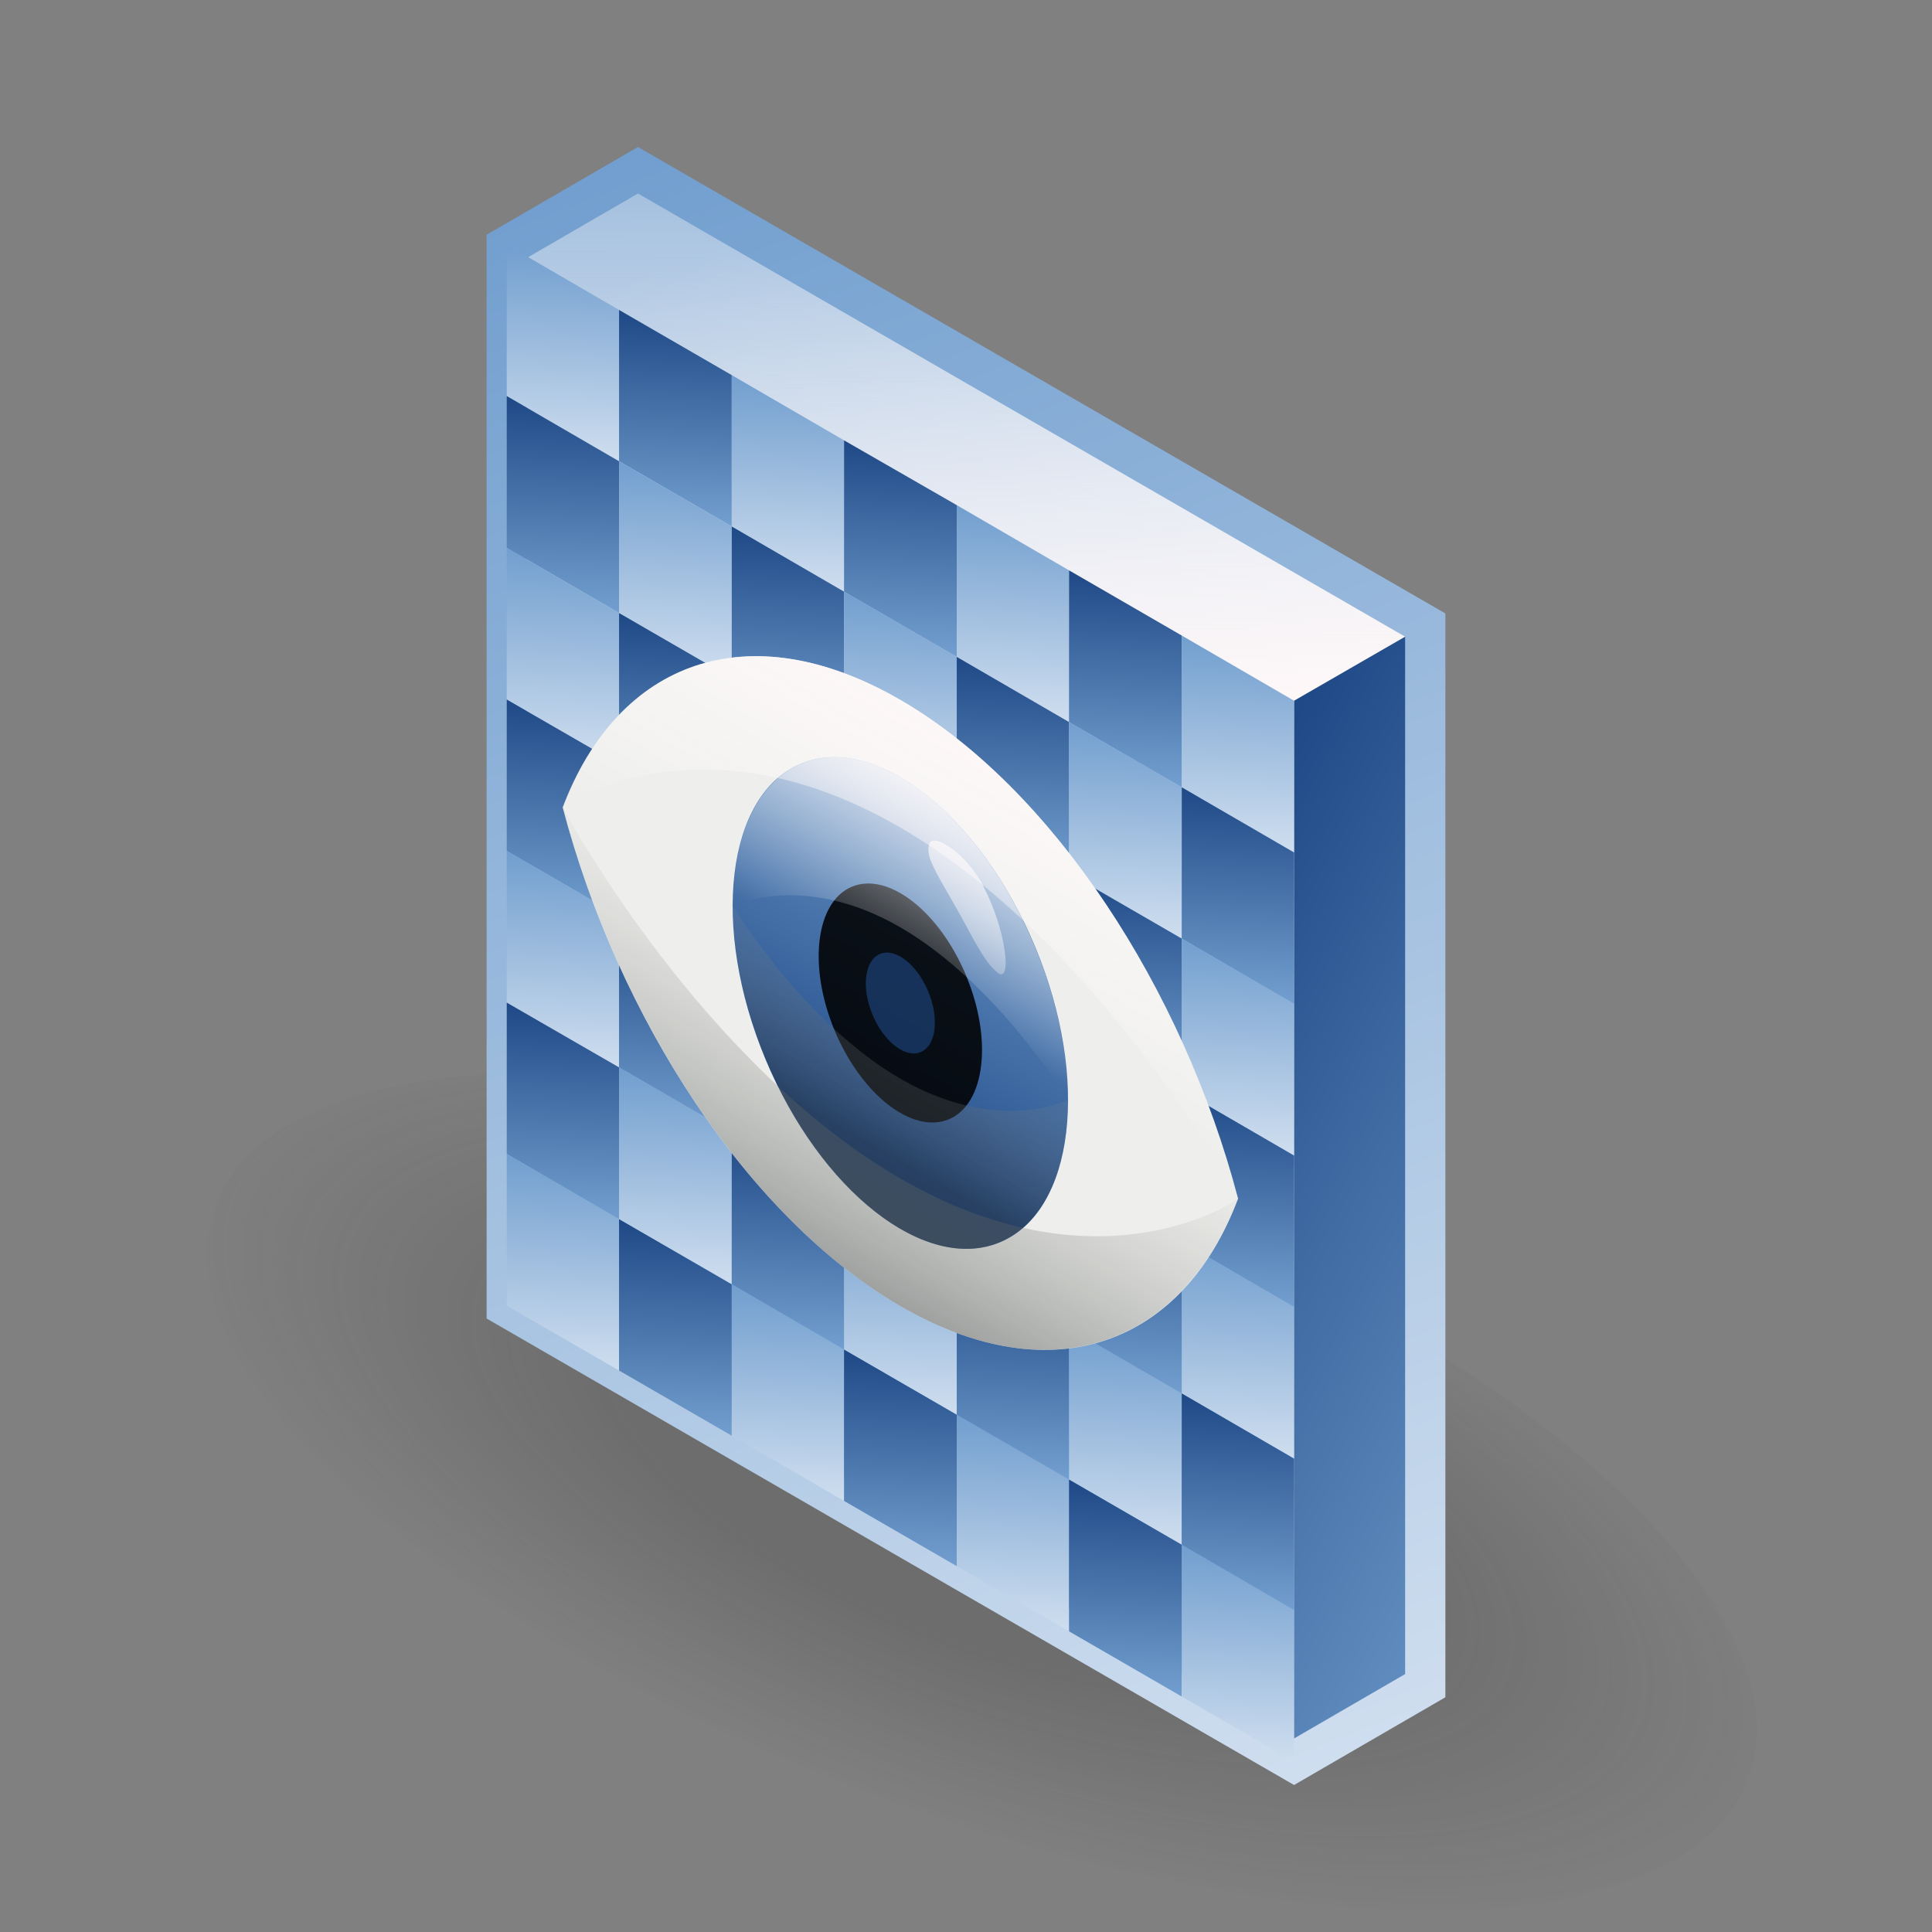 <?xml version="1.0" encoding="UTF-8"?><svg xmlns="http://www.w3.org/2000/svg" xmlns:xlink="http://www.w3.org/1999/xlink" viewBox="0 0 48 48"><rect x="0" y="0" width="48" height="48" fill="#808080" stroke="none"/><defs><radialGradient id="radial-gradient" cx="-125.98" cy="-89.96" fx="-125.98" fy="-89.96" r="8.81" gradientTransform="translate(-61.63 339.6) rotate(90) scale(2.4 .96)" gradientUnits="userSpaceOnUse"><stop offset=".47" stop-color="#2c2c2c" stop-opacity=".5"/><stop offset=".99" stop-color="#2c2c2c" stop-opacity="0"/></radialGradient><linearGradient id="linear-gradient" x1="12.59" y1="24" x2="35.41" y2="24" gradientTransform="matrix(1, 0, 0, 1, 0, 0)" gradientUnits="userSpaceOnUse"><stop offset="0" stop-color="#fff" stop-opacity="0"/><stop offset="1" stop-color="#fff8f8"/></linearGradient><linearGradient id="linear-gradient-2" x1="27.54" y1="19.94" x2="21.55" y2="4.51" gradientTransform="matrix(1, 0, 0, 1, 0, 0)" gradientUnits="userSpaceOnUse"><stop offset="0" stop-color="#cfdeef"/><stop offset=".99" stop-color="#729fcf"/></linearGradient><linearGradient id="linear-gradient-3" x1="23.96" y1="-2.68" x2="24.02" y2="18" xlink:href="#linear-gradient"/><linearGradient id="linear-gradient-4" x1="19.64" y1="10.95" x2="24.69" y2="36.71" xlink:href="#linear-gradient-2"/><linearGradient id="linear-gradient-5" x1="43.32" y1="35.01" x2="27.52" y2="26.13" gradientTransform="matrix(1, 0, 0, 1, 0, 0)" gradientUnits="userSpaceOnUse"><stop offset="0" stop-color="#729fcf"/><stop offset="1" stop-color="#204a87"/></linearGradient><linearGradient id="linear-gradient-6" x1="31.94" y1="44.43" x2="16.06" y2="3.57" xlink:href="#linear-gradient-2"/><linearGradient id="linear-gradient-7" x1="7.67" y1="22.32" x2="5.89" y2="17.74" gradientTransform="translate(9.02 -14.1) rotate(29.81) scale(.84 .87) skewX(30.52)" xlink:href="#linear-gradient-2"/><linearGradient id="linear-gradient-8" x1="11.49" y1="22.33" x2="9.71" y2="17.76" gradientTransform="translate(9.02 -14.1) rotate(29.81) scale(.84 .87) skewX(30.52)" gradientUnits="userSpaceOnUse"><stop offset="0" stop-color="#729fcf"/><stop offset=".99" stop-color="#204a87"/></linearGradient><linearGradient id="linear-gradient-9" x1="15.31" y1="22.35" x2="13.53" y2="17.77" gradientTransform="translate(9.02 -14.1) rotate(29.81) scale(.84 .87) skewX(30.52)" xlink:href="#linear-gradient-2"/><linearGradient id="linear-gradient-10" x1="19.13" y1="22.37" x2="17.35" y2="17.79" xlink:href="#linear-gradient-8"/><linearGradient id="linear-gradient-11" x1="22.95" y1="22.39" x2="21.17" y2="17.81" gradientTransform="translate(9.02 -14.1) rotate(29.81) scale(.84 .87) skewX(30.52)" xlink:href="#linear-gradient-2"/><linearGradient id="linear-gradient-12" x1="26.77" y1="22.4" x2="24.99" y2="17.83" xlink:href="#linear-gradient-8"/><linearGradient id="linear-gradient-13" x1="30.59" y1="22.42" x2="28.81" y2="17.85" gradientTransform="translate(9.02 -14.1) rotate(29.81) scale(.84 .87) skewX(30.52)" xlink:href="#linear-gradient-2"/><linearGradient id="linear-gradient-14" x1="7.67" y1="26.08" x2="5.89" y2="21.5" xlink:href="#linear-gradient-8"/><linearGradient id="linear-gradient-15" x1="11.49" y1="26.1" x2="9.71" y2="21.52" gradientTransform="translate(9.02 -14.1) rotate(29.81) scale(.84 .87) skewX(30.52)" xlink:href="#linear-gradient-2"/><linearGradient id="linear-gradient-16" x1="15.31" y1="26.12" x2="13.53" y2="21.54" xlink:href="#linear-gradient-8"/><linearGradient id="linear-gradient-17" x1="19.13" y1="26.13" x2="17.35" y2="21.56" gradientTransform="translate(9.02 -14.1) rotate(29.81) scale(.84 .87) skewX(30.52)" xlink:href="#linear-gradient-2"/><linearGradient id="linear-gradient-18" x1="22.95" y1="26.15" x2="21.17" y2="21.58" xlink:href="#linear-gradient-8"/><linearGradient id="linear-gradient-19" x1="26.77" y1="26.17" x2="24.99" y2="21.59" gradientTransform="translate(9.02 -14.1) rotate(29.81) scale(.84 .87) skewX(30.52)" xlink:href="#linear-gradient-2"/><linearGradient id="linear-gradient-20" x1="30.59" y1="26.19" x2="28.81" y2="21.61" xlink:href="#linear-gradient-8"/><linearGradient id="linear-gradient-21" x1="7.67" y1="29.85" x2="5.89" y2="25.27" gradientTransform="translate(9.02 -14.1) rotate(29.81) scale(.84 .87) skewX(30.52)" xlink:href="#linear-gradient-2"/><linearGradient id="linear-gradient-22" y1="29.86" x2="9.71" y2="25.29" xlink:href="#linear-gradient-8"/><linearGradient id="linear-gradient-23" x1="15.31" y1="29.88" x2="13.53" y2="25.3" gradientTransform="translate(9.02 -14.1) rotate(29.81) scale(.84 .87) skewX(30.52)" xlink:href="#linear-gradient-2"/><linearGradient id="linear-gradient-24" x1="19.13" y1="29.9" x2="17.35" y2="25.32" gradientTransform="translate(9.02 -14.1) rotate(29.81) scale(.84 .87) skewX(30.52)" xlink:href="#linear-gradient-2"/><linearGradient id="linear-gradient-25" x1="22.95" y1="29.92" x2="21.17" y2="25.34" gradientTransform="translate(9.02 -14.1) rotate(29.81) scale(.84 .87) skewX(30.52)" xlink:href="#linear-gradient-2"/><linearGradient id="linear-gradient-26" x1="26.77" y1="29.93" x2="24.99" y2="25.36" xlink:href="#linear-gradient-8"/><linearGradient id="linear-gradient-27" x1="30.59" y1="29.95" x2="28.81" y2="25.38" gradientTransform="translate(9.02 -14.1) rotate(29.81) scale(.84 .87) skewX(30.52)" xlink:href="#linear-gradient-2"/><linearGradient id="linear-gradient-28" x1="7.67" y1="33.61" x2="5.89" y2="29.03" xlink:href="#linear-gradient-8"/><linearGradient id="linear-gradient-29" x1="11.49" y1="33.63" x2="9.71" y2="29.05" gradientTransform="translate(9.02 -14.1) rotate(29.81) scale(.84 .87) skewX(30.52)" xlink:href="#linear-gradient-2"/><linearGradient id="linear-gradient-30" x1="15.31" y1="33.65" x2="13.53" y2="29.07" gradientTransform="translate(9.02 -14.1) rotate(29.81) scale(.84 .87) skewX(30.52)" xlink:href="#linear-gradient-2"/><linearGradient id="linear-gradient-31" x1="19.13" y1="33.66" x2="17.35" y2="29.09" gradientTransform="translate(9.02 -14.1) rotate(29.81) scale(.84 .87) skewX(30.52)" xlink:href="#linear-gradient-2"/><linearGradient id="linear-gradient-32" x1="22.95" y1="33.68" x2="21.17" y2="29.11" gradientTransform="translate(9.02 -14.1) rotate(29.81) scale(.84 .87) skewX(30.52)" xlink:href="#linear-gradient-2"/><linearGradient id="linear-gradient-33" x1="26.77" y1="33.7" x2="24.99" y2="29.12" gradientTransform="translate(9.02 -14.1) rotate(29.81) scale(.84 .87) skewX(30.52)" xlink:href="#linear-gradient-2"/><linearGradient id="linear-gradient-34" x1="30.59" y1="33.72" x2="28.81" y2="29.14" xlink:href="#linear-gradient-8"/><linearGradient id="linear-gradient-35" x1="7.67" y1="37.38" x2="5.89" y2="32.8" gradientTransform="translate(9.02 -14.1) rotate(29.81) scale(.84 .87) skewX(30.52)" xlink:href="#linear-gradient-2"/><linearGradient id="linear-gradient-36" y1="37.39" y2="32.82" xlink:href="#linear-gradient-8"/><linearGradient id="linear-gradient-37" x1="15.31" y1="37.41" x2="13.53" y2="32.83" gradientTransform="translate(9.02 -14.1) rotate(29.81) scale(.84 .87) skewX(30.52)" xlink:href="#linear-gradient-2"/><linearGradient id="linear-gradient-38" x1="19.13" y1="37.43" x2="17.35" y2="32.85" gradientTransform="translate(9.02 -14.1) rotate(29.81) scale(.84 .87) skewX(30.52)" xlink:href="#linear-gradient-2"/><linearGradient id="linear-gradient-39" x1="22.95" y1="37.45" x2="21.17" y2="32.87" gradientTransform="translate(9.02 -14.1) rotate(29.81) scale(.84 .87) skewX(30.52)" xlink:href="#linear-gradient-2"/><linearGradient id="linear-gradient-40" x1="26.77" y1="37.46" x2="24.99" y2="32.89" xlink:href="#linear-gradient-8"/><linearGradient id="linear-gradient-41" x1="30.59" y1="37.48" x2="28.81" y2="32.91" gradientTransform="translate(9.02 -14.1) rotate(29.81) scale(.84 .87) skewX(30.52)" xlink:href="#linear-gradient-2"/><linearGradient id="linear-gradient-42" x1="7.67" y1="41.14" x2="5.89" y2="36.56" xlink:href="#linear-gradient-8"/><linearGradient id="linear-gradient-43" x1="11.49" y1="41.16" x2="9.71" y2="36.58" gradientTransform="translate(9.02 -14.1) rotate(29.81) scale(.84 .87) skewX(30.52)" xlink:href="#linear-gradient-2"/><linearGradient id="linear-gradient-44" x1="15.31" y1="41.18" x2="13.53" y2="36.6" xlink:href="#linear-gradient-8"/><linearGradient id="linear-gradient-45" x1="19.13" y1="41.19" x2="17.35" y2="36.62" gradientTransform="translate(9.02 -14.1) rotate(29.81) scale(.84 .87) skewX(30.52)" xlink:href="#linear-gradient-2"/><linearGradient id="linear-gradient-46" x1="22.95" y1="41.21" x2="21.17" y2="36.64" xlink:href="#linear-gradient-8"/><linearGradient id="linear-gradient-47" x1="26.77" y1="41.23" x2="24.99" y2="36.65" gradientTransform="translate(9.02 -14.1) rotate(29.81) scale(.84 .87) skewX(30.52)" xlink:href="#linear-gradient-2"/><linearGradient id="linear-gradient-48" x1="30.59" y1="41.25" x2="28.81" y2="36.67" xlink:href="#linear-gradient-8"/><linearGradient id="linear-gradient-49" x1="7.67" y1="44.91" x2="5.89" y2="40.33" gradientTransform="translate(9.02 -14.1) rotate(29.81) scale(.84 .87) skewX(30.52)" xlink:href="#linear-gradient-2"/><linearGradient id="linear-gradient-50" y1="44.92" x2="9.71" y2="40.35" xlink:href="#linear-gradient-8"/><linearGradient id="linear-gradient-51" x1="15.31" y1="44.94" x2="13.53" y2="40.37" gradientTransform="translate(9.02 -14.1) rotate(29.81) scale(.84 .87) skewX(30.52)" xlink:href="#linear-gradient-2"/><linearGradient id="linear-gradient-52" x1="19.13" y1="44.96" x2="17.35" y2="40.38" xlink:href="#linear-gradient-8"/><linearGradient id="linear-gradient-53" x1="22.95" y1="44.98" x2="21.17" y2="40.4" gradientTransform="translate(9.02 -14.1) rotate(29.81) scale(.84 .87) skewX(30.52)" xlink:href="#linear-gradient-2"/><linearGradient id="linear-gradient-54" x1="26.77" y1="44.99" x2="24.99" y2="40.42" xlink:href="#linear-gradient-8"/><linearGradient id="linear-gradient-55" x1="30.59" y1="45.01" x2="28.81" y2="40.44" gradientTransform="translate(9.02 -14.1) rotate(29.81) scale(.84 .87) skewX(30.52)" xlink:href="#linear-gradient-2"/><linearGradient id="linear-gradient-56" x1="18.24" y1="24.72" x2="18.24" y2="35.61" gradientTransform="translate(25.04 -16.23) rotate(52.41) scale(.84 .87) skewX(30.52)" xlink:href="#linear-gradient-8"/><linearGradient id="linear-gradient-57" x1="18.24" y1="30.12" x2="18.24" y2="44.77" gradientTransform="translate(9.02 -14.1) rotate(29.81) scale(.84 .87) skewX(30.52)" gradientUnits="userSpaceOnUse"><stop offset="0" stop-color="#babdb6" stop-opacity="0"/><stop offset="1" stop-color="#2e3436"/></linearGradient><linearGradient id="linear-gradient-58" x1="18.24" y1="30.74" x2="18.24" y2="22.71" gradientTransform="translate(9.02 -14.1) rotate(29.81) scale(.84 .87) skewX(30.52)" xlink:href="#linear-gradient"/><linearGradient id="linear-gradient-59" x1="18.24" y1="29.88" x2="18.24" y2="35.2" xlink:href="#linear-gradient-57"/><linearGradient id="linear-gradient-60" x1="18.24" y1="22.4" x2="18.24" y2="28.51" gradientTransform="translate(25.04 -16.23) rotate(52.41) scale(.84 .87) skewX(30.52)" xlink:href="#linear-gradient-8"/><linearGradient id="linear-gradient-61" x1="18.24" y1="30.99" x2="18.24" y2="23.81" gradientTransform="translate(9.02 -14.1) rotate(29.81) scale(.84 .87) skewX(30.52)" xlink:href="#linear-gradient"/><linearGradient id="linear-gradient-62" x1="20.5" y1="30.94" x2="20.5" y2="24.97" gradientTransform="translate(9.02 -14.1) rotate(29.81) scale(.84 .87) skewX(30.52)" xlink:href="#linear-gradient"/></defs><g style="isolation:isolate;"><g id="shadow" style="mix-blend-mode:multiply; opacity:.45;"><ellipse cx="24.39" cy="37.08" rx="8.13" ry="20.33" transform="translate(-18.88 46.94) rotate(-69.51)" style="fill:url(#radial-gradient);"/></g><g id="ART"><g><polygon points="15.85 4.23 12.59 6.12 12.59 32.47 32.15 43.77 35.41 41.88 35.41 15.53 15.85 4.23" style="fill:url(#linear-gradient);"/><polygon points="35.41 15.53 32.15 17.41 12.59 6.12 15.85 4.23 35.41 15.53" style="fill:url(#linear-gradient-2);"/><polygon points="35.41 15.53 32.15 17.41 12.59 6.12 15.85 4.23 35.41 15.53" style="fill:url(#linear-gradient-3);"/><polygon points="32.15 43.77 12.61 32.44 12.59 6.12 32.15 17.47 32.15 43.77" style="fill:url(#linear-gradient-4);"/><g><polygon points="35.41 41.88 35.41 15.53 32.15 17.41 32.15 43.77 35.41 41.88" style="fill:url(#linear-gradient-5);"/><polygon points="15.85 4.23 12.59 6.12 12.59 32.47 32.15 43.77 35.41 41.88 35.41 15.53 15.85 4.23" style="fill:none; stroke:url(#linear-gradient-6); stroke-miterlimit:10;"/></g><g><g><polygon points="15.38 11.46 12.59 9.84 12.59 6.08 15.38 7.7 15.38 11.46" style="fill:url(#linear-gradient-7);"/><polygon points="18.18 13.08 15.38 11.46 15.38 7.7 18.18 9.32 18.18 13.08" style="fill:url(#linear-gradient-8);"/><polygon points="20.97 14.7 18.18 13.08 18.18 9.32 20.97 10.94 20.97 14.7" style="fill:url(#linear-gradient-9);"/><polygon points="23.77 16.32 20.97 14.7 20.97 10.94 23.77 12.55 23.77 16.32" style="fill:url(#linear-gradient-10);"/><polygon points="26.56 17.94 23.77 16.32 23.77 12.55 26.56 14.17 26.56 17.94" style="fill:url(#linear-gradient-11);"/><polygon points="29.36 19.56 26.56 17.94 26.56 14.17 29.36 15.79 29.36 19.56" style="fill:url(#linear-gradient-12);"/><polygon points="32.15 21.18 29.36 19.56 29.36 15.79 32.15 17.41 32.15 21.18" style="fill:url(#linear-gradient-13);"/></g><g><polygon points="15.38 15.23 12.59 13.61 12.59 9.84 15.38 11.46 15.38 15.23" style="fill:url(#linear-gradient-14);"/><polygon points="18.18 16.85 15.38 15.23 15.38 11.46 18.18 13.08 18.18 16.85" style="fill:url(#linear-gradient-15);"/><polygon points="20.97 18.47 18.18 16.85 18.18 13.08 20.97 14.7 20.97 18.47" style="fill:url(#linear-gradient-16);"/><polygon points="23.77 20.08 20.97 18.47 20.97 14.7 23.77 16.32 23.77 20.08" style="fill:url(#linear-gradient-17);"/><polygon points="26.56 21.7 23.77 20.08 23.77 16.32 26.56 17.94 26.56 21.7" style="fill:url(#linear-gradient-18);"/><polygon points="29.36 23.32 26.56 21.7 26.56 17.94 29.36 19.56 29.36 23.32" style="fill:url(#linear-gradient-19);"/><polygon points="32.15 24.94 29.36 23.32 29.36 19.56 32.15 21.18 32.15 24.94" style="fill:url(#linear-gradient-20);"/></g><g><polygon points="15.38 18.99 12.59 17.38 12.59 13.61 15.38 15.23 15.38 18.99" style="fill:url(#linear-gradient-21);"/><polygon points="18.18 20.61 15.38 18.99 15.38 15.23 18.18 16.85 18.18 20.61" style="fill:url(#linear-gradient-22);"/><polygon points="20.97 22.23 18.18 20.61 18.18 16.85 20.97 18.47 20.97 22.23" style="fill:url(#linear-gradient-23);"/><polygon points="23.77 23.85 20.97 22.23 20.97 18.47 23.77 20.08 23.77 23.85" style="fill:url(#linear-gradient-24);"/><polygon points="26.56 25.47 23.77 23.85 23.77 20.08 26.56 21.7 26.56 25.47" style="fill:url(#linear-gradient-25);"/><polygon points="29.36 27.09 26.56 25.47 26.56 21.7 29.36 23.32 29.36 27.09" style="fill:url(#linear-gradient-26);"/><polygon points="32.15 28.71 29.36 27.09 29.36 23.32 32.15 24.94 32.15 28.71" style="fill:url(#linear-gradient-27);"/></g><g><polygon points="15.38 22.76 12.59 21.14 12.59 17.38 15.38 18.99 15.38 22.76" style="fill:url(#linear-gradient-28);"/><polygon points="18.18 24.38 15.38 22.76 15.38 18.99 18.18 20.61 18.18 24.38" style="fill:url(#linear-gradient-29);"/><polygon points="20.97 26 18.18 24.38 18.18 20.61 20.97 22.23 20.97 26" style="fill:url(#linear-gradient-30);"/><polygon points="23.77 27.62 20.97 26 20.97 22.23 23.77 23.85 23.77 27.62" style="fill:url(#linear-gradient-31);"/><polygon points="26.56 29.23 23.77 27.62 23.77 23.85 26.56 25.47 26.56 29.23" style="fill:url(#linear-gradient-32);"/><polygon points="29.36 30.85 26.56 29.23 26.56 25.47 29.36 27.09 29.36 30.85" style="fill:url(#linear-gradient-33);"/><polygon points="32.15 32.47 29.36 30.85 29.36 27.09 32.15 28.71 32.15 32.47" style="fill:url(#linear-gradient-34);"/></g><g><polygon points="15.38 26.52 12.59 24.91 12.59 21.14 15.38 22.76 15.38 26.52" style="fill:url(#linear-gradient-35);"/><polygon points="18.18 28.14 15.38 26.52 15.38 22.76 18.18 24.38 18.18 28.14" style="fill:url(#linear-gradient-36);"/><polygon points="20.97 29.76 18.18 28.14 18.18 24.38 20.97 26 20.97 29.76" style="fill:url(#linear-gradient-37);"/><polygon points="23.77 31.38 20.97 29.76 20.97 26 23.77 27.62 23.77 31.38" style="fill:url(#linear-gradient-38);"/><polygon points="26.56 33 23.77 31.38 23.77 27.62 26.56 29.23 26.56 33" style="fill:url(#linear-gradient-39);"/><polygon points="29.36 34.62 26.56 33 26.56 29.23 29.36 30.85 29.36 34.62" style="fill:url(#linear-gradient-40);"/><polygon points="32.15 36.24 29.36 34.62 29.36 30.85 32.15 32.47 32.15 36.24" style="fill:url(#linear-gradient-41);"/></g><g><polygon points="15.38 30.29 12.59 28.67 12.59 24.91 15.38 26.52 15.38 30.29" style="fill:url(#linear-gradient-42);"/><polygon points="18.18 31.91 15.38 30.29 15.38 26.52 18.18 28.14 18.18 31.91" style="fill:url(#linear-gradient-43);"/><polygon points="20.97 33.53 18.18 31.91 18.18 28.14 20.97 29.76 20.97 33.53" style="fill:url(#linear-gradient-44);"/><polygon points="23.77 35.15 20.97 33.53 20.97 29.76 23.77 31.38 23.77 35.15" style="fill:url(#linear-gradient-45);"/><polygon points="26.56 36.76 23.77 35.15 23.77 31.38 26.56 33 26.56 36.76" style="fill:url(#linear-gradient-46);"/><polygon points="29.36 38.38 26.56 36.76 26.56 33 29.36 34.62 29.36 38.38" style="fill:url(#linear-gradient-47);"/><polygon points="32.15 40 29.36 38.38 29.36 34.62 32.15 36.24 32.15 40" style="fill:url(#linear-gradient-48);"/></g><g><polygon points="15.38 34.05 12.59 32.44 12.59 28.67 15.38 30.29 15.38 34.05" style="fill:url(#linear-gradient-49);"/><polygon points="18.18 35.67 15.38 34.05 15.38 30.29 18.18 31.91 18.18 35.67" style="fill:url(#linear-gradient-50);"/><polygon points="20.97 37.29 18.18 35.67 18.18 31.91 20.97 33.53 20.97 37.29" style="fill:url(#linear-gradient-51);"/><polygon points="23.77 38.91 20.97 37.29 20.97 33.53 23.77 35.15 23.77 38.91" style="fill:url(#linear-gradient-52);"/><polygon points="26.56 40.53 23.77 38.91 23.77 35.15 26.56 36.76 26.56 40.53" style="fill:url(#linear-gradient-53);"/><polygon points="29.36 42.15 26.56 40.53 26.56 36.76 29.36 38.38 29.36 42.15" style="fill:url(#linear-gradient-54);"/><polygon points="32.15 43.77 29.36 42.15 29.36 38.38 32.15 40 32.15 43.77" style="fill:url(#linear-gradient-55);"/></g><path d="M22.37,17.39c-3.78-2.19-7.02-.96-8.39,2.67,1.37,5.22,4.61,10.2,8.39,12.39s7.02,.96,8.39-2.67c-1.37-5.22-4.61-10.2-8.39-12.39Z" style="fill:#eeeeec;"/><ellipse cx="22.37" cy="24.92" rx="3.63" ry="6.44" transform="translate(-7.86 10.51) rotate(-22.6)" style="fill:url(#linear-gradient-56);"/><path d="M30.75,29.79c-1.38,3.61-4.6,4.85-8.38,2.66s-7.01-7.17-8.38-12.37c.2,.38,3.52,6.39,8.38,9.2s8.18,.65,8.38,.51Z" style="fill:url(#linear-gradient-57); mix-blend-mode:multiply;"/><path d="M30.75,29.76c-1.38-5.2-4.6-10.18-8.38-12.37s-7.01-.95-8.38,2.66c.2-.15,3.52-2.31,8.38,.51s8.18,8.82,8.38,9.2Z" style="fill:url(#linear-gradient-58);"/><ellipse cx="22.37" cy="24.92" rx="1.77" ry="3.13" transform="translate(-7.86 10.51) rotate(-22.6)" style="mix-blend-mode:multiply; opacity:.87;"/><path d="M18.21,22.51c0,3.09,1.87,6.69,4.16,8.02s4.16-.11,4.16-3.2c0,0-1.74,.87-4.16-.53s-4.16-4.29-4.16-4.29Z" style="fill:url(#linear-gradient-59); mix-blend-mode:multiply; opacity:.45;"/><ellipse cx="22.37" cy="24.92" rx=".75" ry="1.32" transform="translate(-7.86 10.51) rotate(-22.6)" style="fill:url(#linear-gradient-60); opacity:.6;"/><path d="M26.53,27.33c0-3.09-1.87-6.69-4.16-8.02-2.3-1.33-4.16,.11-4.16,3.2,0,0,1.74-.87,4.16,.53s4.16,4.29,4.16,4.29Z" style="fill:url(#linear-gradient-61);"/><path d="M24.44,22.03c-.43-.83-1.25-1.35-1.35-1.07s.1,.61,.59,1.46,.75,1.47,1.11,1.75,.21-1.07-.36-2.15Z" style="fill:url(#linear-gradient-62);"/></g></g></g></g></svg>